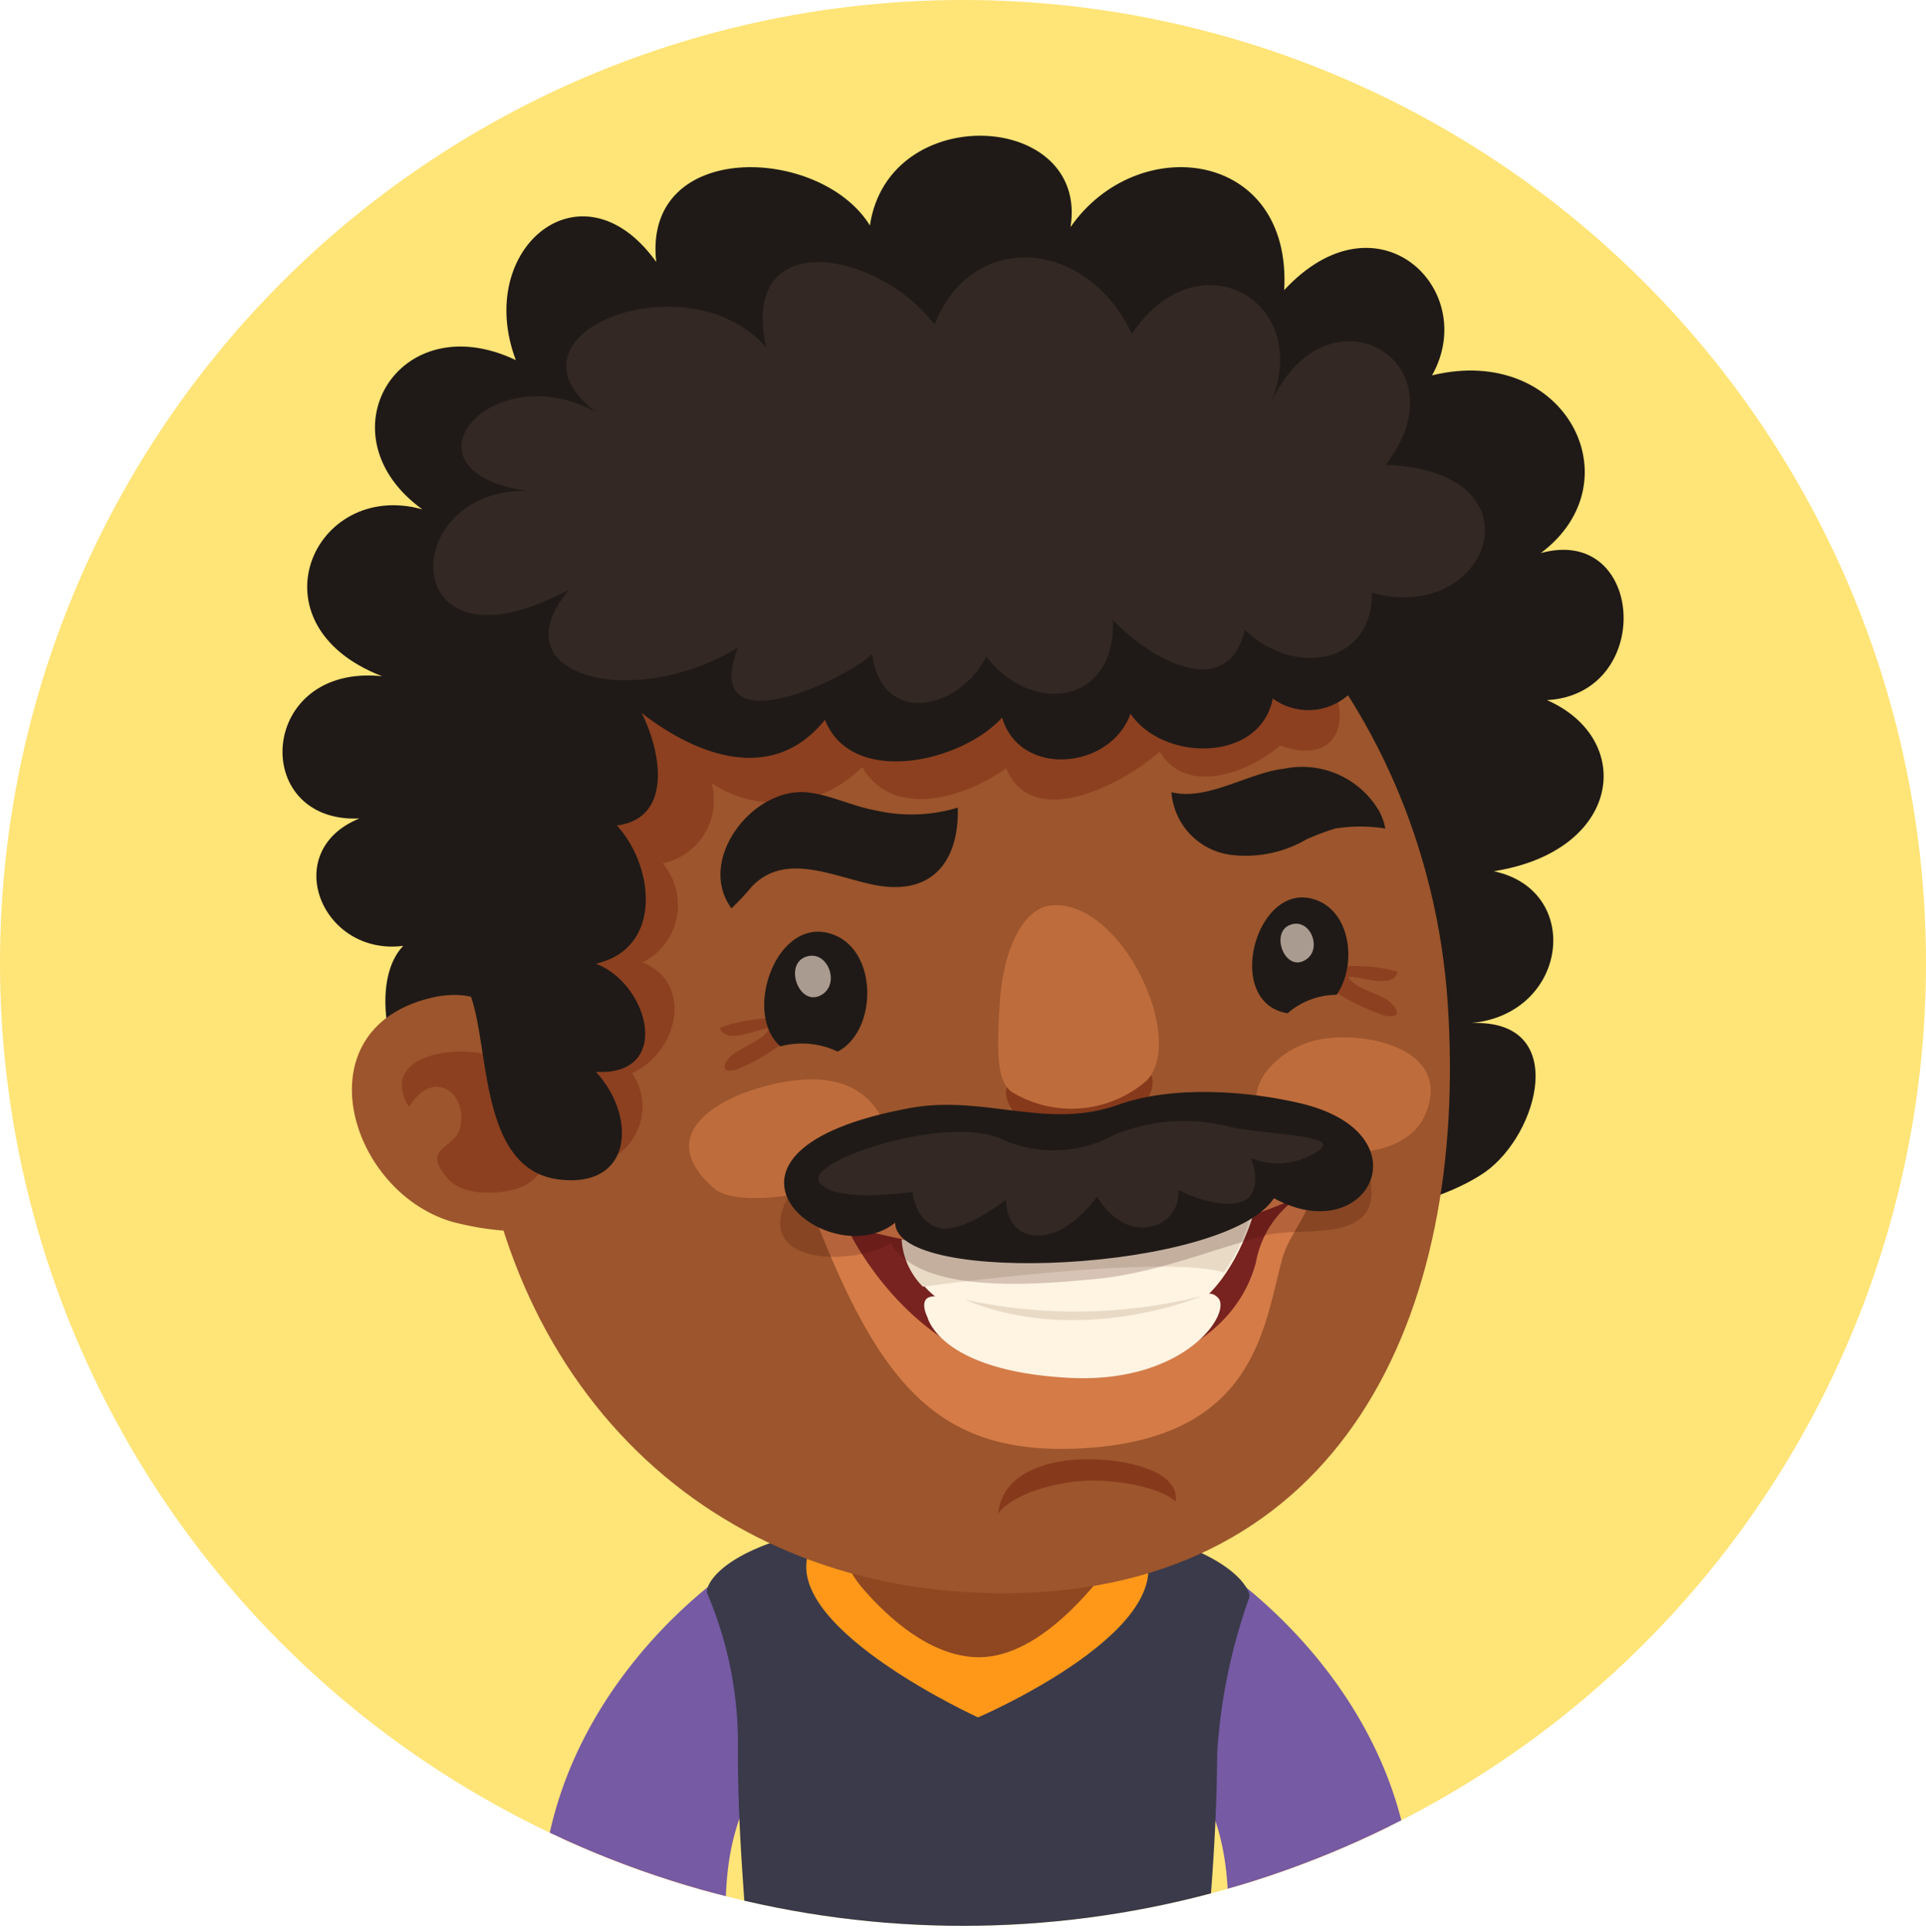 <svg xmlns="http://www.w3.org/2000/svg" xmlns:xlink="http://www.w3.org/1999/xlink" viewBox="0 0 96 96.32"><defs><style>.cls-1{fill:none;}.cls-2{clip-path:url(#clip-path);}.cls-3{fill:#ffe477;}.cls-4{fill:#ff9819;}.cls-5{fill:#765aa3;}.cls-6{fill:#3a3a4a;}.cls-7{fill:#8f4721;}.cls-8{fill:#1f1a17;}.cls-9{fill:#9c552c;}.cls-10,.cls-11{fill:#661004;}.cls-10{opacity:0.3;}.cls-11{opacity:0.4;}.cls-12{fill:#bf6c3c;}.cls-13{fill:#e6d2c3;opacity:0.7;}.cls-14{fill:#d47b48;}.cls-15{fill:#78231f;}.cls-16{fill:#fff3e2;}.cls-17{fill:#e8dac5;}.cls-18{fill:#330500;opacity:0.2;}.cls-19{fill:#332823;}</style><clipPath id="clip-path" transform="translate(0)"><circle class="cls-1" cx="48" cy="48" r="48"/></clipPath></defs><g id="Layer_2" data-name="Layer 2"><g id="Layer_4" data-name="Layer 4"><g class="cls-2"><rect class="cls-3" width="96" height="96"/><path class="cls-4" d="M38.2,88c1.12-1.31.63-9.91-.8-9.49-4.8,1.39-10.3,10.3-9.62,17.83h7.74A11.24,11.24,0,0,1,38.2,88Z" transform="translate(0)"/><path class="cls-5" d="M37.36,77.59C32.82,80.53,27.42,86.47,27,94.32a23.62,23.62,0,0,0,9.18,1.33c-.08-2.81.44-5.63,2.21-7.68C39.59,86.61,38.67,76.74,37.36,77.59Z" transform="translate(0)"/><path class="cls-4" d="M60,78.49c-1.43-.42-1.93,8.18-.8,9.49a11.24,11.24,0,0,1,2.68,8.34h7.74C70.27,88.79,64.77,79.88,60,78.49Z" transform="translate(0)"/><path class="cls-5" d="M60,77.59c-1.31-.85-2.23,9-1,10.38,1.77,2,2.29,4.87,2.21,7.68a23.62,23.62,0,0,0,9.18-1.33C70,86.47,64.55,80.53,60,77.59Z" transform="translate(0)"/><path class="cls-6" d="M60.67,87.36a28.31,28.31,0,0,1,1.6-7.73c.16-.45-1.65-3.94-13.47-4C36.62,75.56,35,79,35.26,79.45a19.1,19.1,0,0,1,1.52,7.85c0,3.54.26,6.48.43,9h23C60.41,93.8,60.65,90.87,60.67,87.36Z" transform="translate(0)"/><path class="cls-4" d="M40.26,77.54c-1,3.74,8.49,8.07,8.49,8.07S59.5,81,56.81,76.84C54.39,73.11,41.47,73.1,40.26,77.54Z" transform="translate(0)"/><path class="cls-7" d="M48.71,68.43a6.64,6.64,0,0,0-6.88,6.25C41.71,76.79,42,78,43,79.18c1.62,1.87,3.63,3.38,5.7,3.43s4.08-1.56,5.7-3.43c1-1.17,1.31-2.39,1.18-4.5A6.64,6.64,0,0,0,48.71,68.43Z" transform="translate(0)"/><path class="cls-8" d="M76.8,27.57C81.57,24,78,17.1,71.38,18.71c2.4-4.27-2.71-9.27-7.37-4.25.39-7-7.32-7.94-10.65-3.14.92-5.77-9.07-6.34-10-.08-2.47-4-11.34-4.3-10.65,1.82-3.68-5.15-9.1-.7-7,4.89-5.89-2.8-9.74,3.77-4.66,7.44-5.42-1.51-8.67,5.75-2,8.32-6.2-.65-6.62,7.33-1.14,7.09-4,1.63-1.89,6.87,2.19,6.35-2.42,2.5.28,11,5.79,9.93,7.37-1.49,15.4-5.49,23-2.65,4.21,1.58,7.7,4.78,12.07,6,3.48,1,10,.11,13.06-2,2.69-1.9,4.24-7.65-.7-7.43,4.87-.45,5.6-6.64,1.13-7.57,6.38-1,7.09-6.58,2.66-8.53C82.49,34.6,82,26.14,76.8,27.57Z" transform="translate(0)"/><path class="cls-9" d="M46.47,22.81c-12.85.86-23.9,15-22.85,30.61s11.7,26.13,26.66,26C66.85,79.26,73.21,65.63,72.16,50S59.32,21.94,46.47,22.81Z" transform="translate(0)"/><path class="cls-10" d="M69.67,48.46c-.55-.28-4.48-.76-3.51.71A10.78,10.78,0,0,0,69,50.62c.7.13.83-.13.33-.62s-1.82-.68-2.13-1.31C67.76,48.63,69.39,49.34,69.67,48.46Z" transform="translate(0)"/><path class="cls-10" d="M35.88,51.25c.34.86,1.91,0,2.47,0-.27.65-1.6,1-2,1.47s-.3.78.38.59a10.2,10.2,0,0,0,2.73-1.67C40.28,50.15,36.41,50.93,35.88,51.25Z" transform="translate(0)"/><path class="cls-8" d="M41.66,46.64c-2.87-1.25-4.71,3.84-2.76,5.52a4.12,4.12,0,0,1,2.85.26C43.68,51.43,43.79,47.58,41.66,46.64Z" transform="translate(0)"/><path class="cls-11" d="M53.88,53.73c-1.61.08-2.28-.57-3.38.09s.45,3.09,3.28,2.89,4.15-2.56,3.52-3.2S55.66,53.65,53.88,53.73Z" transform="translate(0)"/><path class="cls-12" d="M52.44,45.13C51,45.24,50,47.31,49.83,50s-.1,3.91.6,4.43a5.71,5.71,0,0,0,6.72-.56C59.15,51.8,55.92,44.86,52.44,45.13Z" transform="translate(0)"/><path class="cls-8" d="M65.74,44.92c-3.06-1.34-4.87,5.06-1.56,5.59a3.73,3.73,0,0,1,2.44-.92C67.6,48.2,67.38,45.64,65.74,44.92Z" transform="translate(0)"/><path class="cls-13" d="M40.18,47.69c-1.17.39-.29,2.66.85,1.85C41.86,48.94,41.22,47.34,40.18,47.69Z" transform="translate(0)"/><path class="cls-13" d="M64.34,46.09c-1.09.36-.27,2.49.79,1.72C65.9,47.26,65.31,45.77,64.34,46.09Z" transform="translate(0)"/><path class="cls-9" d="M21.41,49.76c-6.38,1.59-4.05,9.58,1.08,11.13a14.21,14.21,0,0,0,5.11.43.71.71,0,0,1,.1-.14c.79-1-.43-6.38-.79-7.47C26,51,24.46,49,21.41,49.76Z" transform="translate(0)"/><path class="cls-10" d="M59.58,31.11A70.31,70.31,0,0,0,41,30c-5,.49-11.29,2.63-12.45,8.18-.32,1.5-1.07,3.83-1.74,6.4-1.25,4.86-2.17,10.52.89,12.79,2.69,2,5.52-1.32,3.8-3.88,2.25-1,3.13-4.44.53-5.52a3.2,3.2,0,0,0,1-4.93,3.22,3.22,0,0,0,2.44-4,5.92,5.92,0,0,0,7.5-.81c1.52,2.61,5.06,1.58,7.18.07,1.33,3.17,5.85.77,7.66-.84,1.28,2.2,4.35,1.11,6-.3,2.76,1,3.58-1.09,2.51-3.24S61.71,31.48,59.58,31.11Z" transform="translate(0)"/><path class="cls-10" d="M24.76,52.75c-1.62-.78-6-.26-4.38,2.42,1.38-2.13,3.05-.42,2.52,1.15-.34,1-1.93.88-.56,2.45.74.85,2.5.78,3.43.48C28.71,58.31,26.74,53.7,24.76,52.75Z" transform="translate(0)"/><path class="cls-8" d="M53,19.63c-6.06-1.12-12.77-.93-18.35,1.89a15.79,15.79,0,0,0-6,5.08c-3.33,4.82-7.54,12.74-5.82,18.59.38,1.3.17,3.16.64,4.48.95,2.67.43,8.67,4.43,9.13,3.68.42,3.82-3.2,1.8-5.37,3.87.22,2.63-4.41,0-5.39,3.34-.76,2.93-4.83,1.05-6.89,2.83-.37,2.18-3.76,1.23-5.61,2.74,2.13,6.54,3.58,9.14.34,1.33,3.37,6.81,2.12,8.83-.11.88,3,5.39,2.61,6.4-.19C58,38,62.83,38,63.44,34.82a3,3,0,0,0,4.65-3.27c3.81.37,2.15-4.09.7-5.79C65.65,22.09,57.55,20.48,53,19.63Z" transform="translate(0)"/><path class="cls-12" d="M43,54.57c-1.55-1.21-3.93-.75-5.55-.22-2.13.71-4.7,2.45-1.82,4.92,1.53,1.32,10.35-.33,8.16-3.82A3.38,3.38,0,0,0,43,54.57Z" transform="translate(0)"/><path class="cls-12" d="M65.59,51.86a4.48,4.48,0,0,0-2.4,1.46c-.9,1.12-.87,2.58,1.06,3.51s5.86,1.07,6.83-1.36C72.4,52.14,67.73,51.33,65.59,51.86Z" transform="translate(0)"/><path class="cls-11" d="M52.42,72.94c-1.89.46-2.56,1.44-2.68,2.58,0-.19,1-1.32,3.86-1.67,1.68-.2,4.2.24,5,1C58.88,73,54.72,72.39,52.42,72.94Z" transform="translate(0)"/><path class="cls-8" d="M64,38.32c-1.78.2-3.83,1.62-5.61,1.17a3.41,3.41,0,0,0,3.12,3.14,6,6,0,0,0,3.61-.79,12,12,0,0,1,1.44-.54,8,8,0,0,1,2.49,0,2.91,2.91,0,0,0-.31-.87A4.44,4.44,0,0,0,64,38.32Z" transform="translate(0)"/><path class="cls-8" d="M43.61,40.39c-1.11-.2-2.27-.78-3.36-.89-2.75-.28-5.55,3.39-3.79,5.78a12.66,12.66,0,0,0,1-1.07c1.72-1.82,4.21-.43,6.28-.07,2.76.48,4.07-1.25,4-3.88A8,8,0,0,1,43.61,40.39Z" transform="translate(0)"/><path class="cls-14" d="M63.83,58.83c-1.41-.17-3,.84-4.33,1.08a48.29,48.29,0,0,1-12.76.58c-1.9-.18-7.51-3.27-5.84.92,3.17,7.9,6.15,11.07,12.75,10.8,9-.36,9.33-6.13,10.27-9.48C64.43,60.9,66.72,59.2,63.83,58.83Z" transform="translate(0)"/><path class="cls-15" d="M42.16,61.07s3.58,8.14,11.9,7.49c5.65-.44,7.91-3.23,8.54-5.63a5,5,0,0,1,2.11-3.25A33,33,0,0,1,42.16,61.07Z" transform="translate(0)"/><path class="cls-16" d="M45,61.82a4.42,4.42,0,0,0,2.92,3.53,17.52,17.52,0,0,0,10.8.11c2.5-.74,3.7-4.76,3.7-4.76S55.3,63.34,45,61.82Z" transform="translate(0)"/><path class="cls-16" d="M55.71,65.57a25.3,25.3,0,0,1-8.39-.79c-1.42-.49-1.39.26-1.08.91,0,0,.63,2.69,7.18,3,5.72.24,8-3.27,7.29-4S59.29,65.41,55.71,65.57Z" transform="translate(0)"/><path class="cls-17" d="M44.94,61.78A3.66,3.66,0,0,0,46,64.14s12-1.65,15-.71a8.52,8.52,0,0,0,1.3-2.73S53.47,63.37,44.94,61.78Z" transform="translate(0)"/><path class="cls-17" d="M48.07,64.78c5.79,2.41,11.85-.18,11.85-.18A25.93,25.93,0,0,1,48.07,64.78Z" transform="translate(0)"/><path class="cls-18" d="M60.31,56.6c-5.35.67-10.72,1.63-16.12,1.74-1.36,0-4.06-.1-4.94,1.32a.16.16,0,0,1,0,.07c-1.77,3.43,3.46,3.35,5.16,2.22,1.5,2.77,8.05,2,10.46,1.78,2.93-.34,5.54-1.44,8.24-2.16,1.62-.43,5.29.41,5.25-2.18C68.25,55.4,62.53,56.32,60.31,56.6Z" transform="translate(0)"/><path class="cls-8" d="M64.83,55c-2.62-.62-6.35-.91-9.09.07-3.55,1.27-6.66-.51-10.36.16-11.72,2.14-4.12,8.42-.76,5.72,0,3.22,16.5,2.42,18.88-1.22C68.19,62.3,71.14,56.5,64.83,55Z" transform="translate(0)"/><path class="cls-19" d="M61.41,56.2a9.16,9.16,0,0,0-5.83.35,6.32,6.32,0,0,1-5.73.2c-2.74-1.18-9.8,1.13-9,2.2s4.64.46,4.64.46.1,1.45,1.28,1.79,3.38-1.4,3.38-1.4-.08,1.72,1.53,1.79,3-1.94,3-1.94,1,1.82,2.63,1.5a1.68,1.68,0,0,0,1.42-1.83s1.94,1,3.14.59.49-2.18.49-2.18a3.54,3.54,0,0,0,3.12-.22C67.25,56.57,63.62,56.62,61.41,56.2Z" transform="translate(0)"/><path class="cls-19" d="M69.07,23.17c4-5.17-2.94-9.19-5.72-3.08,2.14-5.18-3.72-8.33-6.93-3.44-2.25-4.8-8-5.2-9.84-.47-2.78-3.68-9.75-5-8.39,1.14-3.88-4.48-13.68-.71-8.48,3.22-5.25-2.87-10.16,2.95-3.44,3.93-6.56-.13-6.53,9.6,2.11,4.91-3.69,4.36,3.24,6.07,8.4,2.9-1.88,4.89,5.09,1.79,6.7.32A3.41,3.41,0,0,0,44,34.12c1.25,1.78,4.06.79,5.16-1.39,2.33,3,6.48,2.34,6.31-1.83,1.7,1.83,5.67,4.23,6.58.51,2.47,2.33,6.34,1.73,6.34-1.86C74.18,31.21,77.15,23.49,69.07,23.17Z" transform="translate(0)"/></g></g></g></svg>